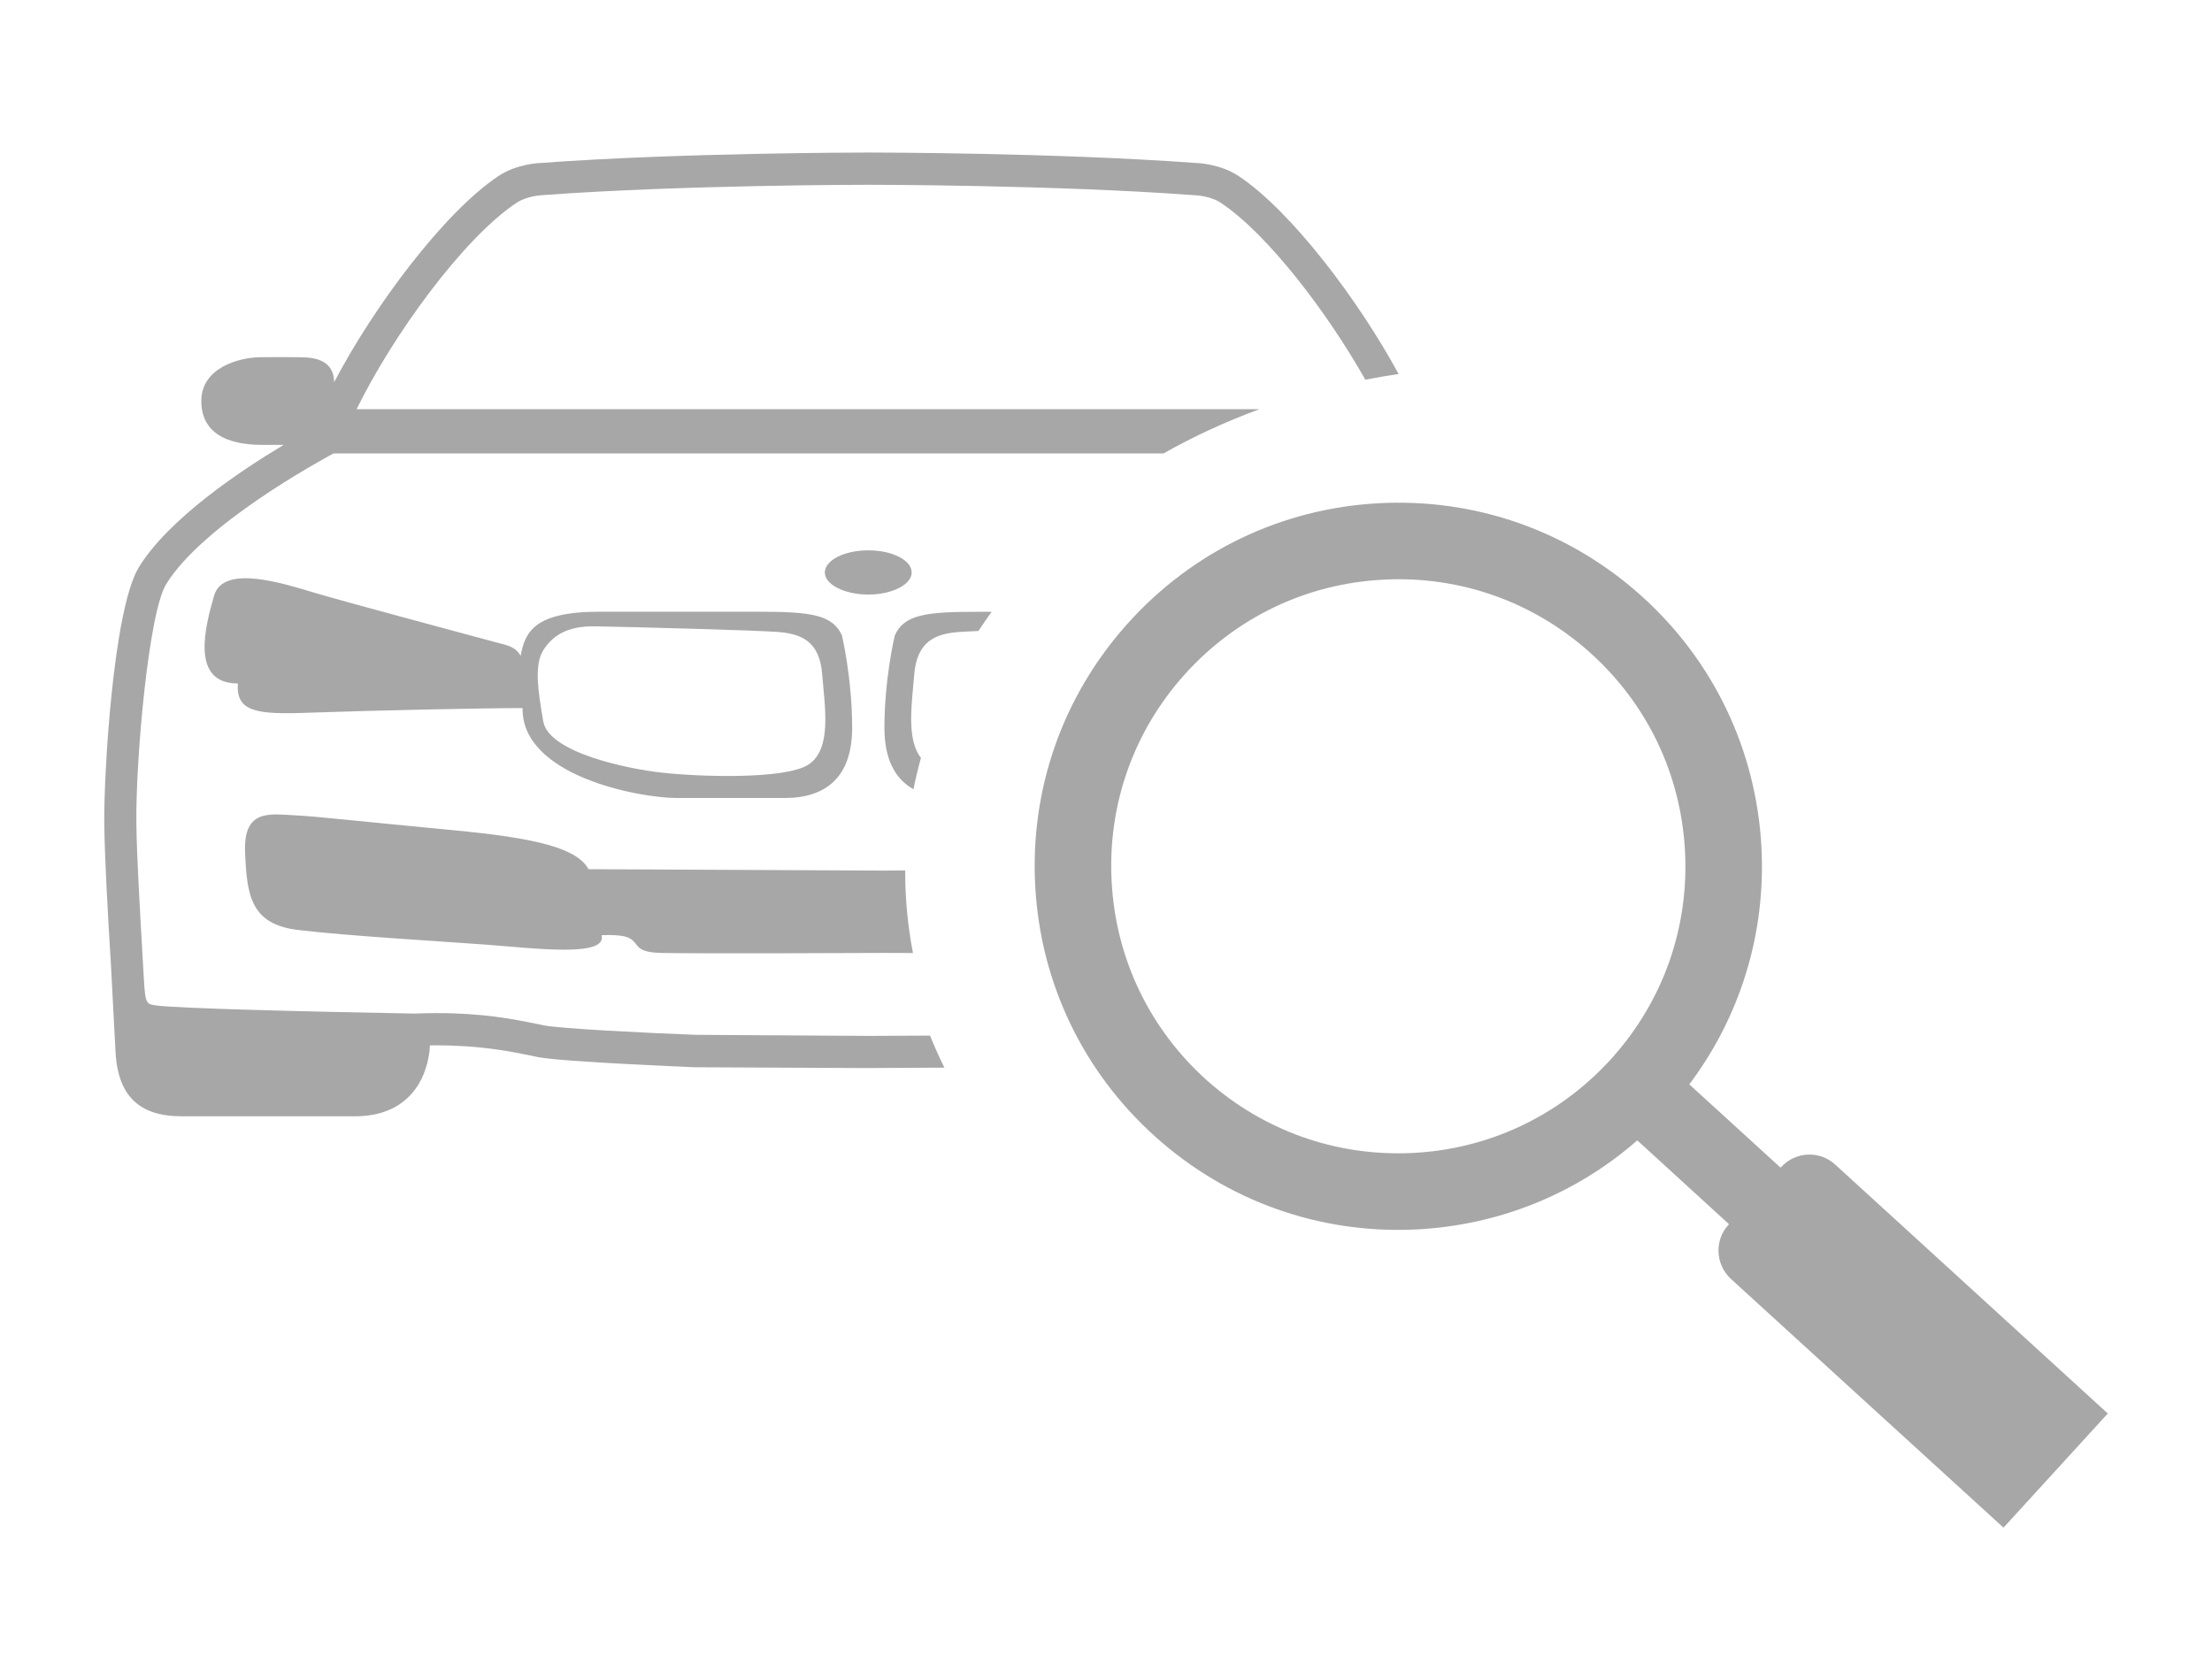 <?xml version="1.0" encoding="utf-8"?>
<!-- Generator: Adobe Illustrator 16.0.4, SVG Export Plug-In . SVG Version: 6.00 Build 0)  -->
<!DOCTYPE svg PUBLIC "-//W3C//DTD SVG 1.1//EN" "http://www.w3.org/Graphics/SVG/1.1/DTD/svg11.dtd">
<svg version="1.1" id="Layer_1" xmlns="http://www.w3.org/2000/svg" xmlns:xlink="http://www.w3.org/1999/xlink" x="0px" y="0px"
	 width="68.354px" height="51.926px" viewBox="0 0 68.354 51.926" enable-background="new 0 0 68.354 51.926" xml:space="preserve">
<g>
	<rect x="0.376" y="-0.037" fill="none" width="67.978" height="51.963"/>
</g>
<g>
	<path fill="#A7A7A7" d="M28.172,17.694c0-0.381-0.599-0.685-1.335-0.685c-0.746,0-1.348,0.304-1.348,0.685
		c0,0.373,0.603,0.681,1.348,0.681C27.573,18.373,28.172,18.064,28.172,17.694z"/>
	<path fill="#A7A7A7" d="M23.445,18.906c-1.582,0-4.102,0-4.936,0c-2.051,0-2.286,0.669-2.422,1.363
		c-0.153-0.286-0.416-0.328-0.779-0.422c-0.358-0.1-4.591-1.229-5.569-1.521c-0.973-0.29-2.835-0.9-3.123,0.082
		c-0.285,0.982-0.73,2.715,0.733,2.715c-0.056,0.875,0.563,0.968,2.217,0.903c2.096-0.074,5.426-0.143,6.582-0.143
		c-0.034,2.109,3.635,2.779,4.75,2.779c1.105,0,2.104,0,3.357,0c1.25,0,2.078-0.631,2.078-2.165c0-1.539-0.316-2.859-0.316-2.859
		C25.725,18.989,25.032,18.906,23.445,18.906z M24.982,23.63c-0.73,0.475-3.446,0.371-4.515,0.251
		c-1.075-0.117-3.507-0.62-3.679-1.583c-0.167-0.958-0.281-1.753,0-2.201c0.284-0.452,0.74-0.751,1.584-0.74
		c1.126,0.019,5.013,0.121,5.693,0.176c0.692,0.06,1.261,0.281,1.341,1.301C25.487,21.849,25.716,23.151,24.982,23.63z"/>
	<path fill="#A7A7A7" d="M56.711,35.992c-0.48-0.44-1.229-0.406-1.67,0.076c-0.008,0.008-0.013,0.015-0.02,0.018l-2.819-2.573
		c1.586-2.112,2.372-4.686,2.228-7.352c-0.166-2.993-1.485-5.751-3.72-7.755c-2.236-2.002-5.113-3.015-8.113-2.853
		c-2.994,0.163-5.749,1.485-7.753,3.72c-2.003,2.233-3.018,5.114-2.854,8.112c0.163,2.995,1.483,5.75,3.72,7.753
		c2.204,1.978,5.048,2.994,8.01,2.861c2.564-0.119,4.966-1.085,6.875-2.755l2.833,2.59l-0.018,0.021
		c-0.438,0.479-0.402,1.227,0.078,1.671l8.423,7.687l3.223-3.528L56.711,35.992z M49.815,32.696
		c-0.011,0.014-0.018,0.022-0.028,0.031l-0.081,0.088c-1.595,1.714-3.76,2.717-6.099,2.82c-2.333,0.105-4.579-0.698-6.321-2.254
		c-1.766-1.585-2.807-3.761-2.934-6.126c-0.13-2.364,0.668-4.642,2.252-6.406c1.581-1.761,3.757-2.807,6.12-2.933
		c0.028-0.004,0.059-0.004,0.085-0.005c2.338-0.105,4.577,0.693,6.32,2.254c1.769,1.584,2.809,3.755,2.939,6.123
		C52.198,28.656,51.398,30.93,49.815,32.696z"/>
	<path fill="#A7A7A7" d="M28.739,32.005l-1.832,0.01l-5.41-0.033c-1.596-0.06-4.152-0.191-4.675-0.289
		c-0.081-0.02-0.167-0.035-0.267-0.055c-0.68-0.138-1.609-0.328-3.082-0.328c-0.227,0-0.458,0.008-0.683,0.015
		c-3.389-0.061-7.253-0.16-7.939-0.248c-0.323-0.04-0.358-0.043-0.401-0.751l-0.035-0.61c-0.091-1.581-0.187-3.215-0.201-4.259
		c-0.025-1.957,0.376-6.521,0.922-7.405c1.134-1.839,4.737-3.806,5.171-4.038h25.647c0.931-0.527,1.922-0.983,2.962-1.367H11.02
		c1.099-2.254,3.283-5.274,4.938-6.377c0.328-0.218,0.77-0.236,0.826-0.241c4.295-0.316,9.956-0.318,10.006-0.318h0.102
		c0.054,0,5.718,0.002,10.035,0.323c0,0,0.468,0.012,0.8,0.236c1.441,0.959,3.285,3.376,4.463,5.465
		c0.339-0.066,0.682-0.125,1.029-0.176c-1.237-2.28-3.314-5.033-4.941-6.117c-0.592-0.391-1.309-0.405-1.309-0.405h-0.013
		c-4.323-0.319-10.01-0.323-10.064-0.323h-0.099c-0.053,0-5.753,0.004-10.046,0.32c-0.079,0.003-0.762,0.024-1.34,0.403
		c-1.692,1.129-3.863,4.048-5.082,6.375c-0.008-0.764-0.75-0.77-1.107-0.771c-0.555-0.009-1.211,0-1.219,0
		c-0.608,0.016-1.778,0.318-1.778,1.351c0,1.358,1.49,1.358,1.979,1.358h0.565c-1.363,0.816-3.554,2.287-4.472,3.777
		c-0.802,1.305-1.09,6.479-1.071,7.942c0.015,1.065,0.104,2.711,0.204,4.304l0.139,2.647C3.617,33.841,4.269,34.5,5.616,34.5h5.346
		c0.762,0,1.354-0.236,1.765-0.707c0.054-0.059,0.097-0.118,0.15-0.194l0.042-0.062c0.024-0.05,0.06-0.099,0.092-0.166l0.021-0.04
		c0.029-0.068,0.062-0.136,0.087-0.205l0.008-0.026c0.021-0.059,0.042-0.117,0.056-0.177l0.021-0.063
		c0.006-0.049,0.021-0.095,0.03-0.144l0.009-0.053c0.014-0.064,0.023-0.128,0.031-0.183l0.001-0.038
		c0.003-0.047,0.009-0.09,0.009-0.134c0.062-0.001,0.125-0.001,0.182-0.001c1.375,0,2.249,0.179,2.902,0.309
		c0.093,0.021,0.18,0.037,0.266,0.057c0.797,0.148,4.787,0.307,4.831,0.311l5.294,0.025l2.425-0.013
		C29.022,32.673,28.875,32.341,28.739,32.005z"/>
	<path fill="#A7A7A7" d="M27.972,26.957c0-0.02,0.001-0.036,0.001-0.055l-0.665,0.004l-9.123-0.043
		c-0.402-0.763-2.147-1.021-4.579-1.243c-2.428-0.229-3.864-0.396-4.549-0.425c-0.686-0.029-1.536-0.208-1.484,1.128
		c0.054,1.341,0.164,2.25,1.658,2.421c1.499,0.178,4.163,0.333,5.75,0.448c1.589,0.12,3.786,0.4,3.609-0.29
		c1.53-0.064,0.62,0.515,1.814,0.549c1.199,0.027,6.897,0,6.897,0s0.357,0.002,0.911,0.003
		C28.056,28.642,27.972,27.808,27.972,26.957z"/>
	<path fill="#A7A7A7" d="M28.459,23.422c-0.459-0.58-0.278-1.694-0.207-2.588c0.087-1.016,0.658-1.242,1.346-1.299
		c0.123-0.01,0.348-0.021,0.637-0.034c0.13-0.2,0.268-0.397,0.408-0.593c-0.147,0-0.291,0-0.426,0
		c-1.587-0.002-2.283,0.081-2.567,0.734c0,0-0.32,1.317-0.32,2.856c0,0.972,0.335,1.579,0.897,1.895
		C28.291,24.067,28.37,23.743,28.459,23.422z"/>
</g>
</svg>
